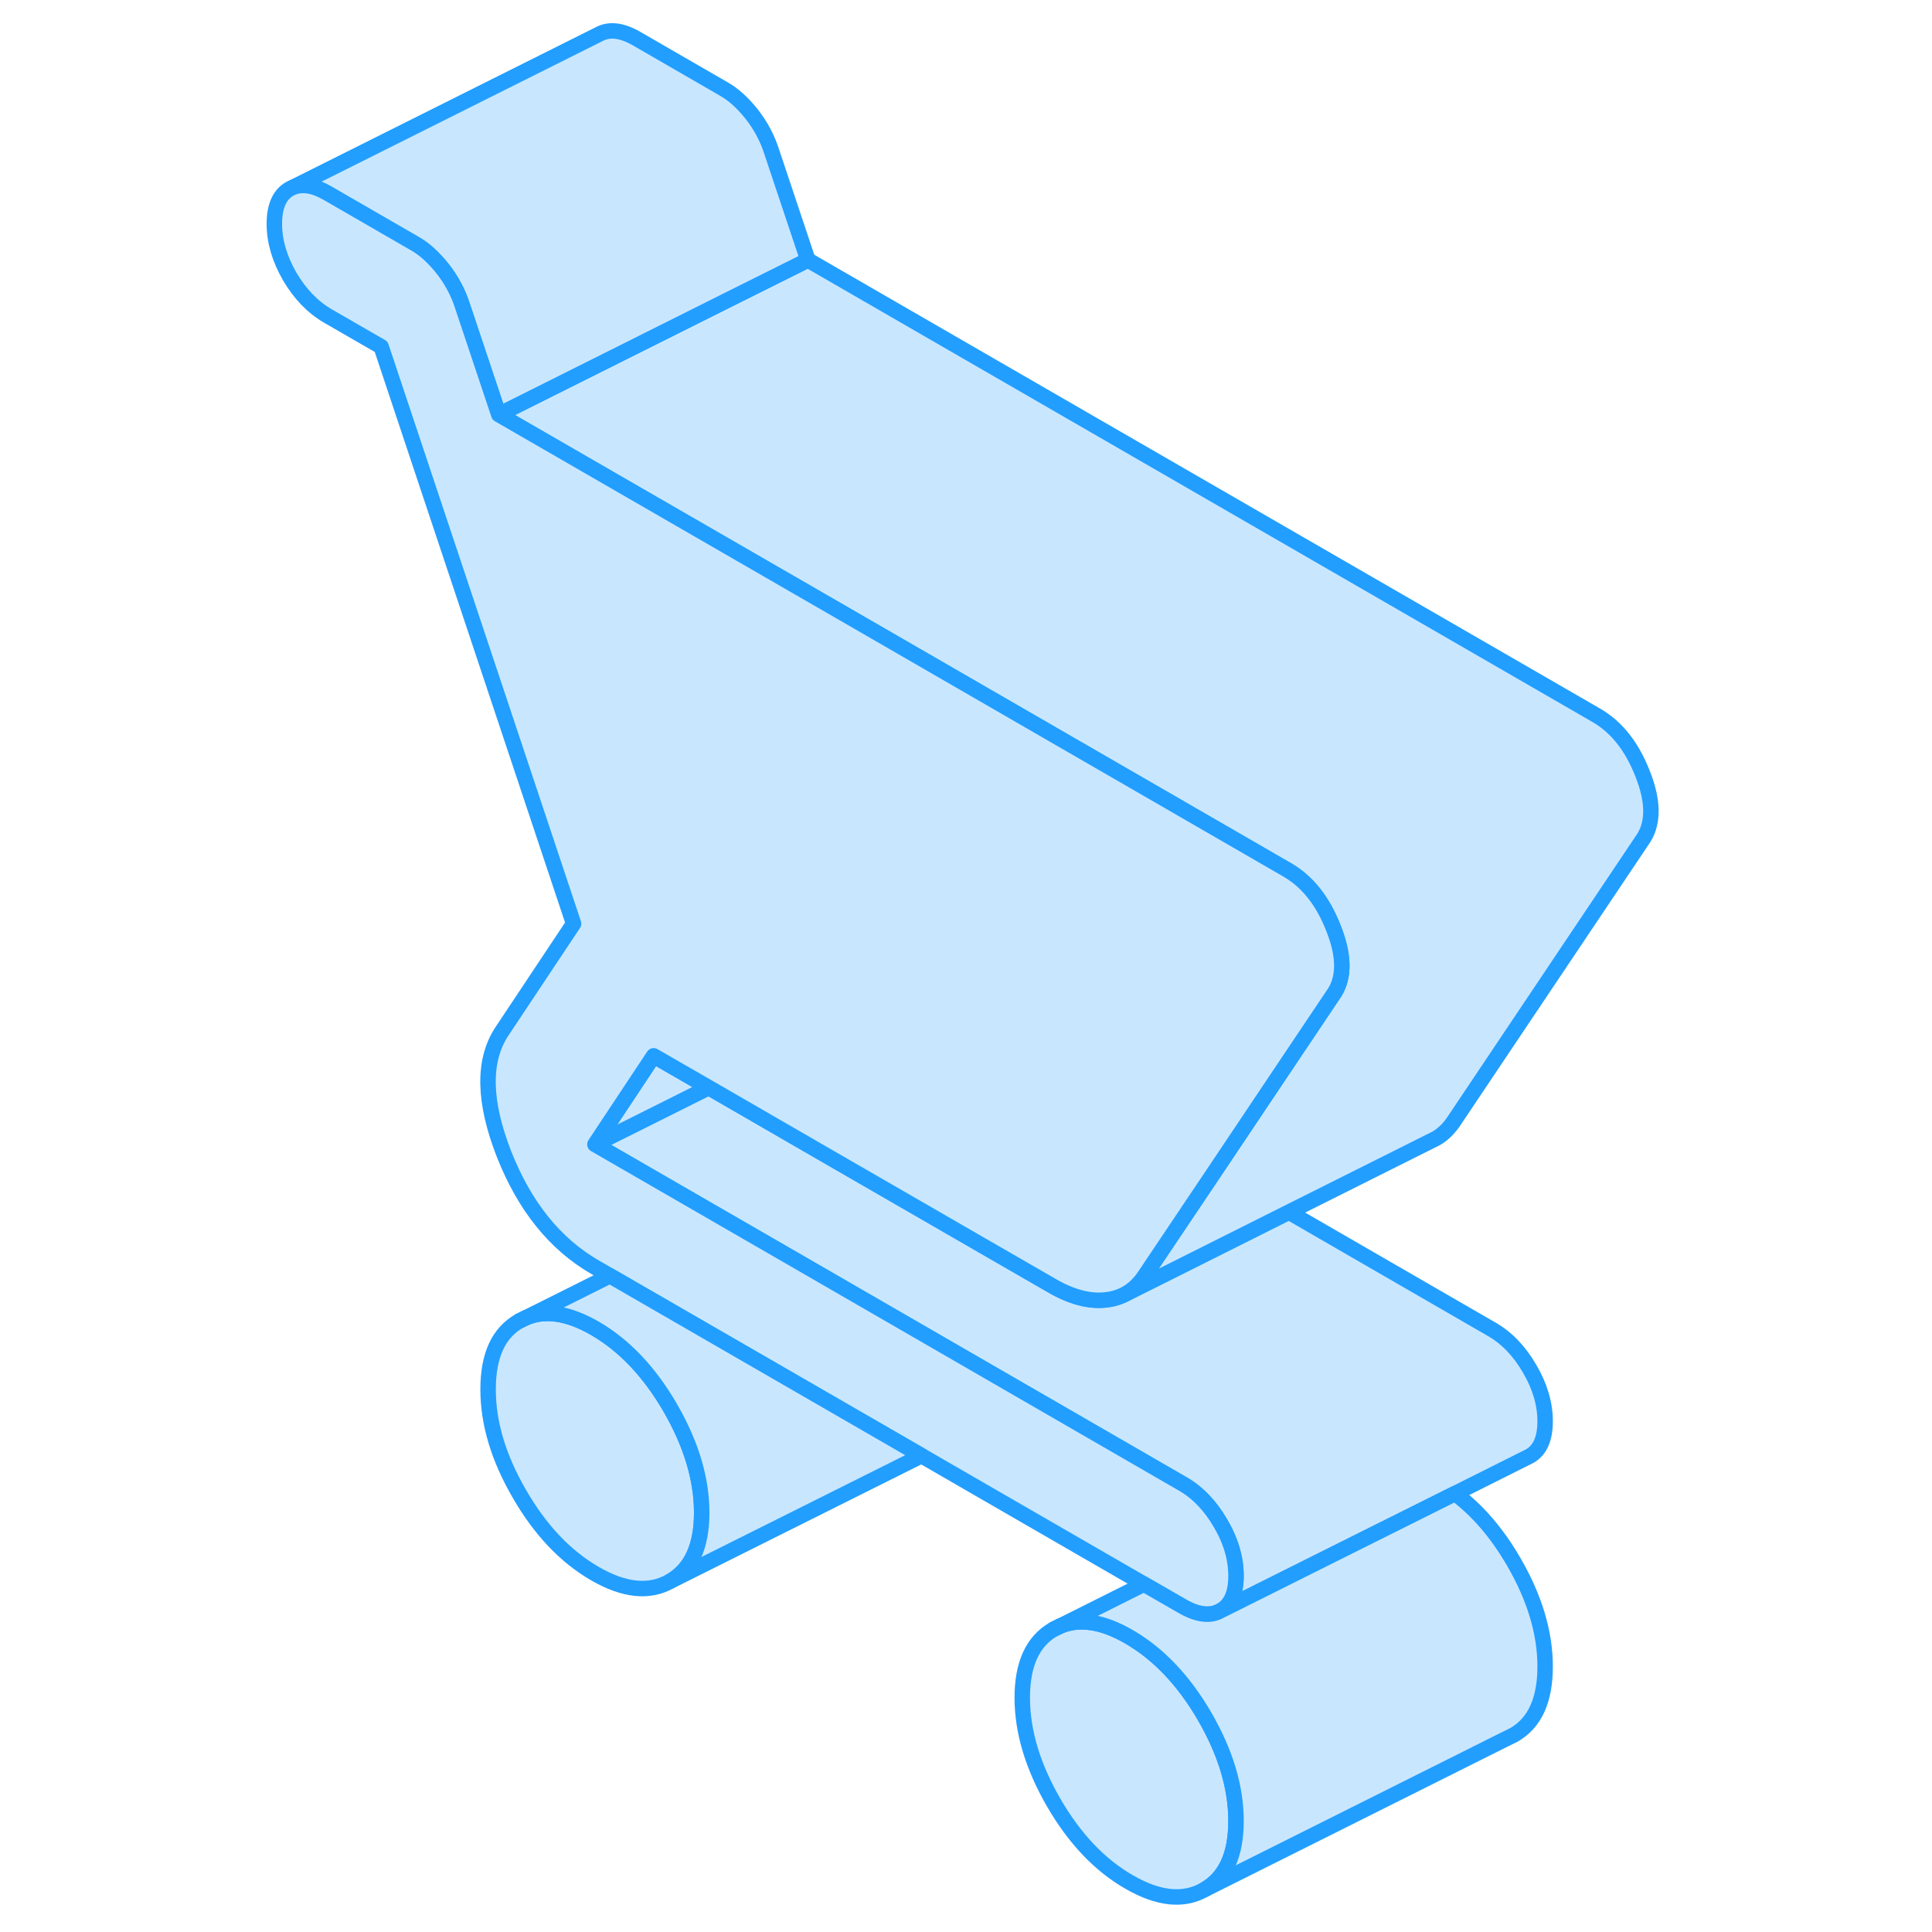 <svg width="48" height="48" viewBox="0 0 94 125" fill="#c8e7ff" xmlns="http://www.w3.org/2000/svg" stroke-width="1px" stroke-linecap="round" stroke-linejoin="round"><path d="M62.44 111.052C61.08 108.712 59.45 107.002 57.55 105.902C55.85 104.912 54.36 104.682 53.1 105.202L52.67 105.412C51.32 106.182 50.64 107.662 50.64 109.842C50.64 112.022 51.32 114.282 52.67 116.622C54.02 118.952 55.65 120.672 57.55 121.762C59.45 122.862 61.08 123.032 62.44 122.252C63.79 121.482 64.47 120.012 64.47 117.822C64.47 115.632 63.79 113.382 62.44 111.052ZM27.87 91.092C26.52 88.762 24.89 87.042 22.99 85.942C21.29 84.962 19.8 84.722 18.54 85.252L18.11 85.462C16.75 86.232 16.08 87.702 16.08 89.892C16.08 92.082 16.75 94.322 18.11 96.662C19.46 99.002 21.09 100.712 22.99 101.812C24.89 102.912 26.52 103.072 27.87 102.302C29.22 101.532 29.9 100.052 29.9 97.872C29.9 95.692 29.22 93.432 27.87 91.092Z" stroke="#229EFF" stroke-linejoin="round"/><path d="M84.469 91.962C84.469 93.082 84.139 93.832 83.469 94.212L83.269 94.312L78.639 96.632L70.669 100.612L63.469 104.212C64.139 103.832 64.469 103.082 64.469 101.962C64.469 101.222 64.329 100.482 64.039 99.732C63.889 99.342 63.699 98.952 63.469 98.562C62.809 97.422 61.989 96.562 61.009 96.002L49.739 89.492L36.239 81.692L31.319 78.852L22.989 74.042L30.349 70.362L38.709 75.192L47.269 80.132L52.539 83.172C53.809 83.912 54.979 84.222 56.039 84.102C56.439 84.062 56.809 83.962 57.149 83.802L60.529 82.112L67.889 78.422L81.009 86.002C81.989 86.562 82.809 87.422 83.469 88.562C84.139 89.702 84.469 90.832 84.469 91.962Z" stroke="#229EFF" stroke-linejoin="round"/><path d="M30.349 70.362L22.989 74.042L26.789 68.312L30.349 70.362Z" stroke="#229EFF" stroke-linejoin="round"/><path d="M90.86 54.202L78.59 72.502C78.26 73.002 77.87 73.392 77.42 73.652L77 73.862L67.89 78.422L60.529 82.112L57.15 83.802C57.719 83.532 58.2 83.102 58.59 82.502L59.32 81.412L63.16 75.692L66.99 69.972L70.86 64.202C71.49 63.182 71.469 61.792 70.769 60.042C70.079 58.282 69.08 57.022 67.75 56.262L38.06 39.112L16.77 26.822L31.5 19.452L36.77 16.822L87.75 46.262C89.08 47.022 90.079 48.282 90.769 50.042C91.469 51.792 91.49 53.182 90.86 54.202Z" stroke="#229EFF" stroke-linejoin="round"/><path d="M36.77 16.822L31.5 19.452L16.77 26.822L14.43 19.822C14.15 18.932 13.71 18.122 13.14 17.392C12.56 16.662 11.96 16.112 11.32 15.752L5.71 12.512C4.83 12.002 4.08 11.872 3.45 12.122L23.24 2.222C23.91 1.852 24.73 1.942 25.71 2.512L31.32 5.752C31.96 6.112 32.56 6.662 33.14 7.392C33.71 8.122 34.15 8.932 34.43 9.822L36.77 16.822Z" stroke="#229EFF" stroke-linejoin="round"/><path d="M70.86 64.202L66.99 69.972L63.16 75.692L59.32 81.412L58.59 82.502C58.2 83.102 57.72 83.532 57.15 83.802C56.81 83.962 56.44 84.062 56.04 84.102C54.98 84.222 53.81 83.912 52.54 83.172L47.27 80.132L38.71 75.192L30.35 70.362L26.79 68.312L22.99 74.042L31.32 78.852L36.24 81.692L49.74 89.492L61.01 96.002C61.99 96.562 62.81 97.422 63.47 98.562C63.7 98.952 63.89 99.342 64.04 99.732C64.33 100.482 64.47 101.222 64.47 101.962C64.47 103.082 64.14 103.832 63.47 104.212C62.81 104.592 61.99 104.492 61.01 103.932L58.51 102.492L44.12 94.182L23.96 82.542L22.99 81.982C20.4 80.482 18.44 78.042 17.11 74.672C15.79 71.292 15.73 68.662 16.94 66.782L21.61 59.762L9.16 22.432L5.71 20.442C4.73 19.872 3.91 19.022 3.24 17.882C2.58 16.732 2.25 15.602 2.25 14.482C2.25 13.362 2.58 12.602 3.24 12.222L3.45 12.122C4.08 11.872 4.83 12.002 5.71 12.512L11.32 15.752C11.96 16.112 12.56 16.662 13.14 17.392C13.71 18.122 14.15 18.932 14.43 19.822L16.77 26.822L38.06 39.112L67.75 56.262C69.08 57.022 70.08 58.282 70.77 60.042C71.47 61.792 71.49 63.182 70.86 64.202Z" stroke="#229EFF" stroke-linejoin="round"/><path d="M84.47 107.822C84.47 110.012 83.79 111.482 82.44 112.252L82.01 112.462L62.44 122.252C63.79 121.482 64.47 120.012 64.47 117.822C64.47 115.632 63.79 113.382 62.44 111.052C61.08 108.712 59.45 107.002 57.55 105.902C55.85 104.912 54.36 104.682 53.1 105.202L58.51 102.492L61.01 103.932C61.99 104.492 62.81 104.592 63.47 104.212L70.67 100.612L78.64 96.632C80.08 97.702 81.35 99.172 82.44 101.052C83.79 103.382 84.47 105.642 84.47 107.822Z" stroke="#229EFF" stroke-linejoin="round"/><path d="M53.1 105.202L52.67 105.412" stroke="#229EFF" stroke-linejoin="round"/><path d="M29.9 97.872C29.9 95.692 29.22 93.432 27.87 91.092C26.52 88.762 24.89 87.042 22.99 85.942C21.29 84.962 19.8 84.722 18.54 85.252L23.96 82.542L44.12 94.182L27.87 102.302C29.22 101.532 29.9 100.052 29.9 97.872Z" stroke="#229EFF" stroke-linejoin="round"/><path d="M18.54 85.252L18.11 85.462" stroke="#229EFF" stroke-linejoin="round"/></svg>